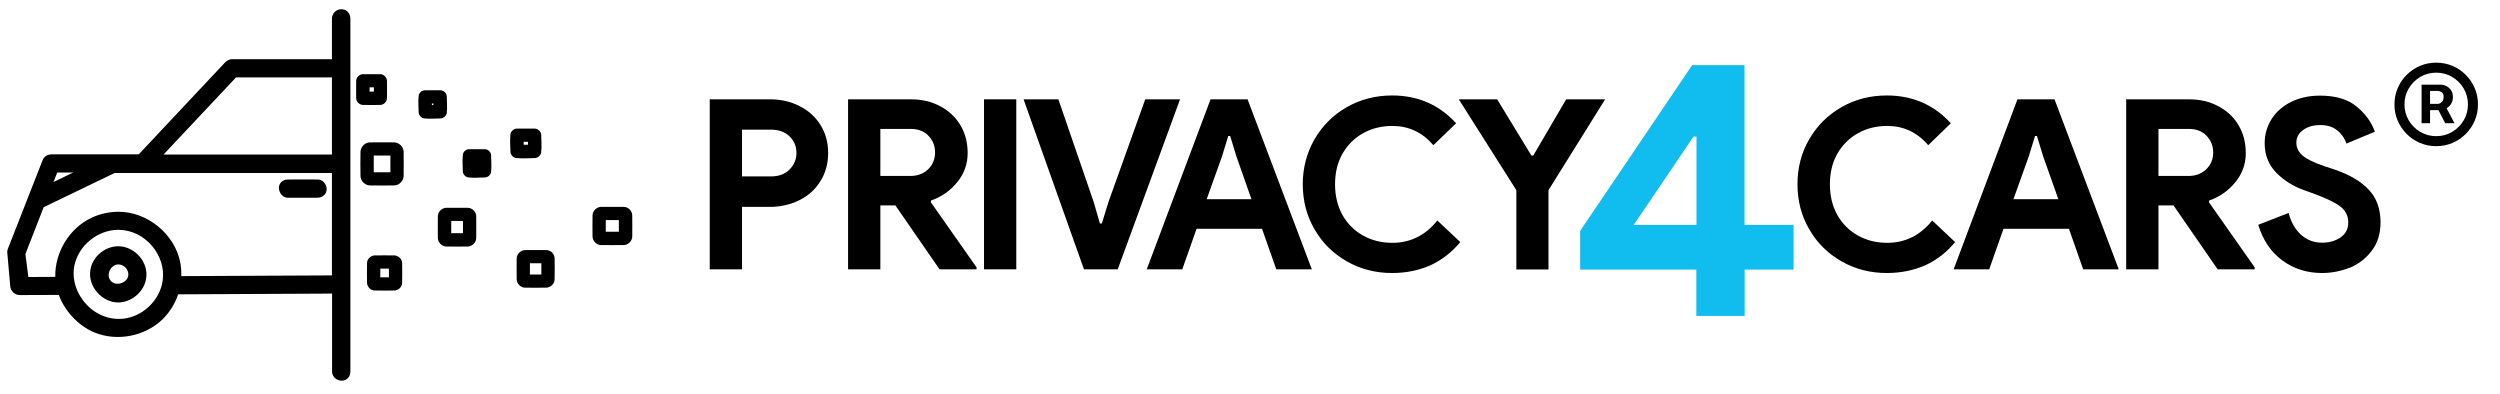 <svg width="165" height="26" viewBox="0 0 165 26" fill="none" xmlns="http://www.w3.org/2000/svg">
<g clip-path="url(#clip0_5111_40965)">
<path fill-rule="evenodd" clip-rule="evenodd" d="M6.24 21.945C7.752 22.56 9.578 22.189 10.727 21.076C11.198 20.617 11.551 20.041 11.758 19.426L21.918 19.377V24.543C21.947 25.07 22.585 25.285 22.919 24.992C23.037 24.884 23.106 24.806 23.125 24.543V1.203C23.116 1.057 23.067 0.91 22.968 0.803C22.88 0.705 22.821 0.647 22.585 0.608C22.203 0.588 21.928 0.862 21.908 1.203V3.908H15.311C15.252 3.908 15.233 3.908 15.174 3.928C15.017 3.967 14.87 4.104 14.87 4.104L9.156 10.188H3.374C3.168 10.197 2.981 10.295 2.873 10.451C2.844 10.5 2.834 10.51 2.814 10.568L0.517 16.428C0.488 16.525 0.478 16.545 0.478 16.642L0.674 18.869C0.694 19.201 0.959 19.455 1.283 19.474L3.884 19.465C4.228 20.451 5.131 21.496 6.24 21.945ZM7.792 15.168C7.801 15.168 7.821 15.168 7.831 15.168C9.617 15.187 10.972 16.887 10.737 18.517C10.57 19.728 9.568 20.764 8.371 20.998C6.25 21.398 4.523 19.338 4.915 17.502C5.2 16.183 6.456 15.178 7.792 15.168ZM7.831 16.252C7.811 16.252 7.811 16.252 7.782 16.252C6.898 16.271 6.103 16.955 5.966 17.805C5.779 18.898 6.731 19.963 7.801 19.963C8.695 19.963 9.529 19.24 9.647 18.361C9.814 17.297 8.891 16.271 7.831 16.252ZM26.031 16.857C25.599 16.857 25.157 16.848 24.726 16.857C24.46 16.867 24.225 17.101 24.225 17.355C24.215 17.795 24.215 18.234 24.225 18.674C24.235 18.937 24.47 19.172 24.726 19.172C25.167 19.181 25.599 19.181 26.041 19.172C26.306 19.162 26.542 18.928 26.542 18.674C26.552 18.234 26.542 17.805 26.542 17.365C26.542 17.101 26.296 16.867 26.031 16.857ZM36.054 16.506C35.583 16.506 35.112 16.506 34.65 16.506C34.366 16.515 34.11 16.76 34.101 17.043C34.091 17.512 34.101 17.98 34.101 18.439C34.11 18.723 34.356 18.976 34.641 18.986C35.112 18.996 35.583 18.986 36.054 18.986C36.339 18.976 36.594 18.732 36.604 18.449C36.614 17.98 36.614 17.512 36.604 17.043C36.594 16.75 36.349 16.506 36.054 16.506ZM7.801 17.453C8.057 17.453 8.292 17.599 8.4 17.824C8.744 18.537 7.762 18.976 7.35 18.576C6.937 18.176 7.301 17.463 7.801 17.453ZM25.099 17.726C25.285 17.726 25.482 17.726 25.668 17.726V18.303H25.099V17.726ZM21.908 11.408V18.176L11.964 18.224C11.973 17.922 11.954 17.609 11.895 17.306C11.522 15.441 9.735 13.986 7.841 13.976C7.222 13.976 6.614 14.104 6.054 14.367C4.581 15.051 3.61 16.662 3.649 18.273L1.872 18.283L1.676 16.769L2.883 13.674L7.566 11.418H21.908V11.408ZM34.974 17.375C35.23 17.375 35.475 17.375 35.73 17.375V18.117H34.974V17.375ZM30.871 13.713C30.4 13.713 29.928 13.713 29.457 13.713C29.163 13.723 28.907 13.976 28.898 14.26C28.888 14.748 28.898 15.226 28.898 15.715C28.907 16.008 29.163 16.262 29.448 16.271C29.919 16.281 30.39 16.271 30.871 16.271C31.165 16.262 31.421 16.008 31.43 15.725C31.44 15.236 31.43 14.758 31.43 14.27C31.43 13.976 31.165 13.723 30.871 13.713ZM41.169 13.654C40.668 13.654 40.167 13.654 39.667 13.654C39.372 13.664 39.117 13.918 39.107 14.201C39.097 14.67 39.107 15.148 39.107 15.617C39.117 15.91 39.372 16.164 39.657 16.174C40.158 16.183 40.668 16.174 41.169 16.174C41.463 16.164 41.718 15.91 41.728 15.627C41.738 15.158 41.728 14.68 41.728 14.211C41.718 13.908 41.463 13.654 41.169 13.654ZM29.781 14.582C30.037 14.582 30.302 14.582 30.557 14.582V15.393H29.781V14.582ZM39.981 14.523C40.266 14.523 40.56 14.523 40.845 14.523V15.295H39.981V14.523ZM20.976 13.049C21.142 13.049 21.309 12.971 21.417 12.854C21.751 12.492 21.457 11.867 20.995 11.848C20.328 11.838 19.66 11.848 18.983 11.848C18.885 11.848 18.796 11.867 18.708 11.916C18.148 12.199 18.453 13.039 18.983 13.049H20.976V13.049ZM26.012 9.397C25.482 9.397 24.942 9.387 24.411 9.397C24.087 9.406 23.803 9.69 23.793 10.012C23.783 10.549 23.783 11.086 23.793 11.623C23.803 11.945 24.087 12.229 24.411 12.238C24.951 12.248 25.491 12.248 26.021 12.238C26.345 12.229 26.63 11.945 26.64 11.623C26.65 11.086 26.64 10.549 26.64 10.012C26.63 9.69 26.345 9.406 26.012 9.397ZM4.827 11.389L3.531 12.014L3.776 11.389H4.827ZM32.01 9.846C31.656 9.846 31.303 9.846 30.949 9.846C30.743 9.856 30.567 10.021 30.547 10.217C30.508 10.578 30.537 10.94 30.547 11.311C30.557 11.516 30.724 11.691 30.92 11.711C31.273 11.75 31.646 11.721 32.01 11.711C32.216 11.701 32.392 11.535 32.412 11.34C32.451 10.979 32.422 10.617 32.412 10.246C32.402 10.031 32.216 9.856 32.01 9.846ZM24.667 10.266C25.03 10.266 25.403 10.266 25.766 10.266V11.369H24.667V10.266ZM35.298 8.488C34.906 8.488 34.513 8.488 34.11 8.488C33.895 8.498 33.708 8.674 33.688 8.879C33.649 9.25 33.678 9.631 33.688 10.012C33.698 10.227 33.875 10.412 34.081 10.432C34.483 10.471 34.896 10.441 35.298 10.432C35.514 10.422 35.701 10.246 35.72 10.041C35.76 9.67 35.73 9.289 35.72 8.908C35.711 8.684 35.524 8.498 35.298 8.488ZM21.908 5.11V10.197H10.796L15.576 5.11H21.908ZM34.562 9.357C34.65 9.357 34.748 9.357 34.847 9.357V9.553H34.562V9.357ZM29.074 5.959C28.731 5.959 28.377 5.959 28.034 5.959C27.828 5.969 27.651 6.135 27.631 6.33C27.592 6.692 27.622 7.053 27.631 7.414C27.641 7.619 27.808 7.795 28.004 7.815C28.358 7.854 28.721 7.824 29.084 7.815C29.29 7.805 29.467 7.639 29.487 7.443C29.526 7.082 29.497 6.721 29.487 6.359C29.477 6.145 29.29 5.969 29.074 5.959ZM28.505 6.828C28.535 6.828 28.564 6.828 28.603 6.828V6.936H28.505V6.828ZM25.099 4.895C24.716 4.895 24.343 4.895 23.96 4.895C23.724 4.895 23.518 5.1 23.508 5.334C23.498 5.715 23.508 6.096 23.508 6.477C23.508 6.711 23.714 6.916 23.95 6.926C24.333 6.936 24.716 6.926 25.089 6.926C25.324 6.926 25.53 6.721 25.54 6.486C25.55 6.106 25.54 5.725 25.54 5.344C25.54 5.11 25.334 4.895 25.099 4.895ZM24.392 5.764C24.49 5.764 24.578 5.764 24.677 5.764V6.047H24.392V5.764Z" fill="black"/>
<path d="M46.843 6.555H50.819C51.535 6.555 52.183 6.701 52.772 7.004C53.361 7.297 53.822 7.717 54.156 8.254C54.49 8.791 54.657 9.406 54.657 10.1C54.657 10.793 54.49 11.408 54.156 11.945C53.822 12.492 53.361 12.912 52.772 13.205C52.183 13.498 51.535 13.654 50.819 13.654H48.973V17.775H46.843V6.555ZM50.877 11.643C51.398 11.643 51.81 11.496 52.114 11.184C52.409 10.881 52.566 10.519 52.566 10.09C52.566 9.66 52.419 9.299 52.114 9.006C51.82 8.713 51.408 8.557 50.877 8.557H48.973V11.643H50.877V11.643Z" fill="black"/>
<path d="M55.983 6.555H60.096C60.832 6.555 61.48 6.701 62.059 7.014C62.629 7.316 63.07 7.736 63.394 8.273C63.708 8.81 63.865 9.416 63.865 10.1C63.865 10.822 63.64 11.457 63.178 12.023C62.717 12.59 62.147 12.99 61.45 13.234L61.431 13.342L64.454 17.648V17.775H62.01L59.094 13.556H58.103V17.775H55.973V6.555H55.983ZM60.076 11.613C60.557 11.613 60.95 11.467 61.254 11.174C61.558 10.881 61.715 10.51 61.715 10.06C61.715 9.631 61.568 9.269 61.284 8.967C60.999 8.664 60.606 8.508 60.105 8.508H58.103V11.613H60.076V11.613Z" fill="black"/>
<path d="M64.945 6.555H67.075V17.775H64.945V6.555Z" fill="black"/>
<path d="M67.556 6.555H69.853L72.18 13.322L72.592 14.748H72.72L73.162 13.322L75.586 6.555H77.883L73.77 17.775H71.542L67.556 6.555Z" fill="black"/>
<path d="M79.896 6.555H82.34L86.581 17.775H84.235L83.293 15.099H78.973L78.031 17.775H75.685L79.896 6.555ZM82.596 13.146L81.604 10.324L81.192 8.977H81.064L80.652 10.324L79.641 13.146H82.596Z" fill="black"/>
<path d="M91.882 18.019C90.793 18.019 89.791 17.765 88.888 17.248C87.985 16.73 87.268 16.027 86.758 15.129C86.238 14.24 85.982 13.244 85.982 12.16C85.982 11.076 86.248 10.08 86.758 9.191C87.278 8.293 87.985 7.59 88.888 7.072C89.791 6.555 90.793 6.301 91.882 6.301C93.581 6.301 94.994 6.916 96.104 8.137L94.602 9.582C93.875 8.732 92.972 8.312 91.892 8.312C91.185 8.312 90.547 8.469 89.968 8.791C89.389 9.113 88.937 9.562 88.603 10.148C88.27 10.734 88.113 11.408 88.113 12.17C88.113 12.931 88.28 13.605 88.603 14.191C88.937 14.777 89.389 15.226 89.968 15.549C90.547 15.871 91.185 16.027 91.892 16.027C93.08 16.027 94.072 15.539 94.867 14.553L96.378 15.978C95.819 16.652 95.161 17.16 94.405 17.512C93.649 17.843 92.805 18.019 91.882 18.019Z" fill="black"/>
<path d="M100.079 12.551L96.28 6.555H98.813L101.071 10.265H101.198L103.368 6.555H105.94L102.2 12.551V17.785H100.079V12.551Z" fill="black"/>
<path d="M124.533 18.019C123.444 18.019 122.442 17.765 121.539 17.248C120.636 16.73 119.919 16.027 119.409 15.129C118.889 14.24 118.633 13.244 118.633 12.16C118.633 11.076 118.889 10.08 119.409 9.191C119.929 8.293 120.636 7.59 121.539 7.072C122.442 6.555 123.444 6.301 124.533 6.301C126.232 6.301 127.645 6.916 128.754 8.137L127.262 9.582C126.536 8.732 125.633 8.312 124.553 8.312C123.846 8.312 123.208 8.469 122.629 8.791C122.05 9.113 121.598 9.562 121.264 10.148C120.93 10.734 120.773 11.408 120.773 12.17C120.773 12.931 120.94 13.605 121.264 14.191C121.598 14.777 122.05 15.226 122.629 15.549C123.208 15.871 123.846 16.027 124.553 16.027C125.741 16.027 126.732 15.539 127.527 14.553L129.039 15.978C128.48 16.652 127.822 17.16 127.066 17.512C126.3 17.843 125.456 18.019 124.533 18.019Z" fill="black"/>
<path d="M133.152 6.555H135.597L139.838 17.775H137.491L136.549 15.099H132.23L131.287 17.775H128.941L133.152 6.555ZM135.852 13.146L134.851 10.324L134.438 8.977H134.311L133.898 10.324L132.887 13.146H135.852Z" fill="black"/>
<path d="M140.338 6.555H144.451C145.187 6.555 145.835 6.701 146.415 7.014C146.984 7.316 147.435 7.736 147.75 8.273C148.064 8.81 148.221 9.416 148.221 10.1C148.221 10.822 147.995 11.457 147.534 12.023C147.072 12.59 146.503 12.99 145.806 13.234L145.786 13.342L148.81 17.648V17.775H146.365L143.45 13.556H142.458V17.775H140.328V6.555H140.338ZM144.432 11.613C144.913 11.613 145.305 11.467 145.61 11.174C145.914 10.881 146.071 10.51 146.071 10.06C146.071 9.631 145.924 9.269 145.639 8.967C145.354 8.664 144.962 8.508 144.461 8.508H142.458V11.613H144.432V11.613Z" fill="black"/>
<path d="M153.257 18.019C152.265 18.019 151.401 17.746 150.636 17.189C149.88 16.633 149.35 15.851 149.045 14.836L151.048 14.055C151.205 14.65 151.47 15.129 151.853 15.48C152.236 15.832 152.707 16.017 153.267 16.017C153.738 16.017 154.14 15.9 154.484 15.666C154.818 15.431 154.985 15.099 154.985 14.689C154.985 14.269 154.828 13.928 154.504 13.664C154.18 13.4 153.61 13.117 152.795 12.814L152.098 12.56C151.372 12.306 150.754 11.926 150.243 11.408C149.733 10.89 149.468 10.236 149.468 9.455C149.468 8.869 149.625 8.332 149.929 7.853C150.233 7.375 150.665 6.994 151.225 6.721C151.784 6.447 152.413 6.311 153.119 6.311C154.14 6.311 154.945 6.545 155.525 7.023C156.114 7.502 156.516 8.059 156.742 8.693L154.867 9.475C154.749 9.133 154.553 8.84 154.258 8.605C153.973 8.371 153.6 8.254 153.149 8.254C152.687 8.254 152.305 8.361 152.01 8.576C151.716 8.791 151.559 9.064 151.559 9.416C151.559 9.748 151.696 10.031 151.981 10.275C152.265 10.51 152.727 10.734 153.384 10.959L154.091 11.193C155.063 11.525 155.819 11.965 156.339 12.521C156.86 13.068 157.115 13.791 157.115 14.68C157.115 15.412 156.928 16.027 156.545 16.535C156.163 17.043 155.682 17.424 155.093 17.668C154.504 17.892 153.895 18.019 153.257 18.019Z" fill="black"/>
<path d="M115.139 14.845V4.299H111.683L104.291 15.236V17.795H111.958V20.851H115.148V17.795H118.378V14.845H115.139ZM111.958 14.845H107.825L111.771 9.016H111.968V14.845H111.958Z" fill="#11BCEF"/>
<path d="M159.825 8.131V5.589H161.114C161.217 5.589 161.33 5.618 161.452 5.678C161.573 5.736 161.677 5.825 161.762 5.947C161.849 6.066 161.893 6.218 161.893 6.402C161.893 6.588 161.848 6.746 161.758 6.877C161.669 7.006 161.56 7.103 161.431 7.17C161.305 7.237 161.185 7.27 161.073 7.27H160.142V6.856H160.9C160.976 6.856 161.058 6.819 161.145 6.743C161.235 6.667 161.279 6.553 161.279 6.402C161.279 6.245 161.235 6.14 161.145 6.085C161.058 6.03 160.981 6.002 160.914 6.002H160.384V8.131H159.825ZM161.362 6.932L161.996 8.131H161.383L160.763 6.932H161.362ZM160.79 9.647C160.409 9.647 160.052 9.576 159.719 9.434C159.385 9.291 159.093 9.094 158.84 8.841C158.587 8.588 158.39 8.296 158.247 7.962C158.105 7.629 158.034 7.272 158.034 6.891C158.034 6.51 158.105 6.152 158.247 5.819C158.39 5.486 158.587 5.193 158.84 4.941C159.093 4.688 159.385 4.491 159.719 4.348C160.052 4.206 160.409 4.135 160.79 4.135C161.171 4.135 161.529 4.206 161.862 4.348C162.195 4.491 162.488 4.688 162.74 4.941C162.993 5.193 163.19 5.486 163.333 5.819C163.475 6.152 163.546 6.51 163.546 6.891C163.546 7.272 163.475 7.629 163.333 7.962C163.19 8.296 162.993 8.588 162.74 8.841C162.488 9.094 162.195 9.291 161.862 9.434C161.529 9.576 161.171 9.647 160.79 9.647ZM160.79 8.986C161.176 8.986 161.527 8.892 161.844 8.703C162.161 8.515 162.414 8.262 162.602 7.945C162.791 7.628 162.885 7.277 162.885 6.891C162.885 6.505 162.791 6.154 162.602 5.837C162.414 5.52 162.161 5.267 161.844 5.079C161.527 4.89 161.176 4.796 160.79 4.796C160.404 4.796 160.053 4.89 159.736 5.079C159.419 5.267 159.166 5.52 158.978 5.837C158.789 6.154 158.695 6.505 158.695 6.891C158.695 7.277 158.789 7.628 158.978 7.945C159.166 8.262 159.419 8.515 159.736 8.703C160.053 8.892 160.404 8.986 160.79 8.986Z" fill="black"/>
</g>
<defs>
<clipPath id="clip0_5111_40965">
<rect width="164.465" height="25.726" fill="white"/>
</clipPath>
</defs>
</svg>
